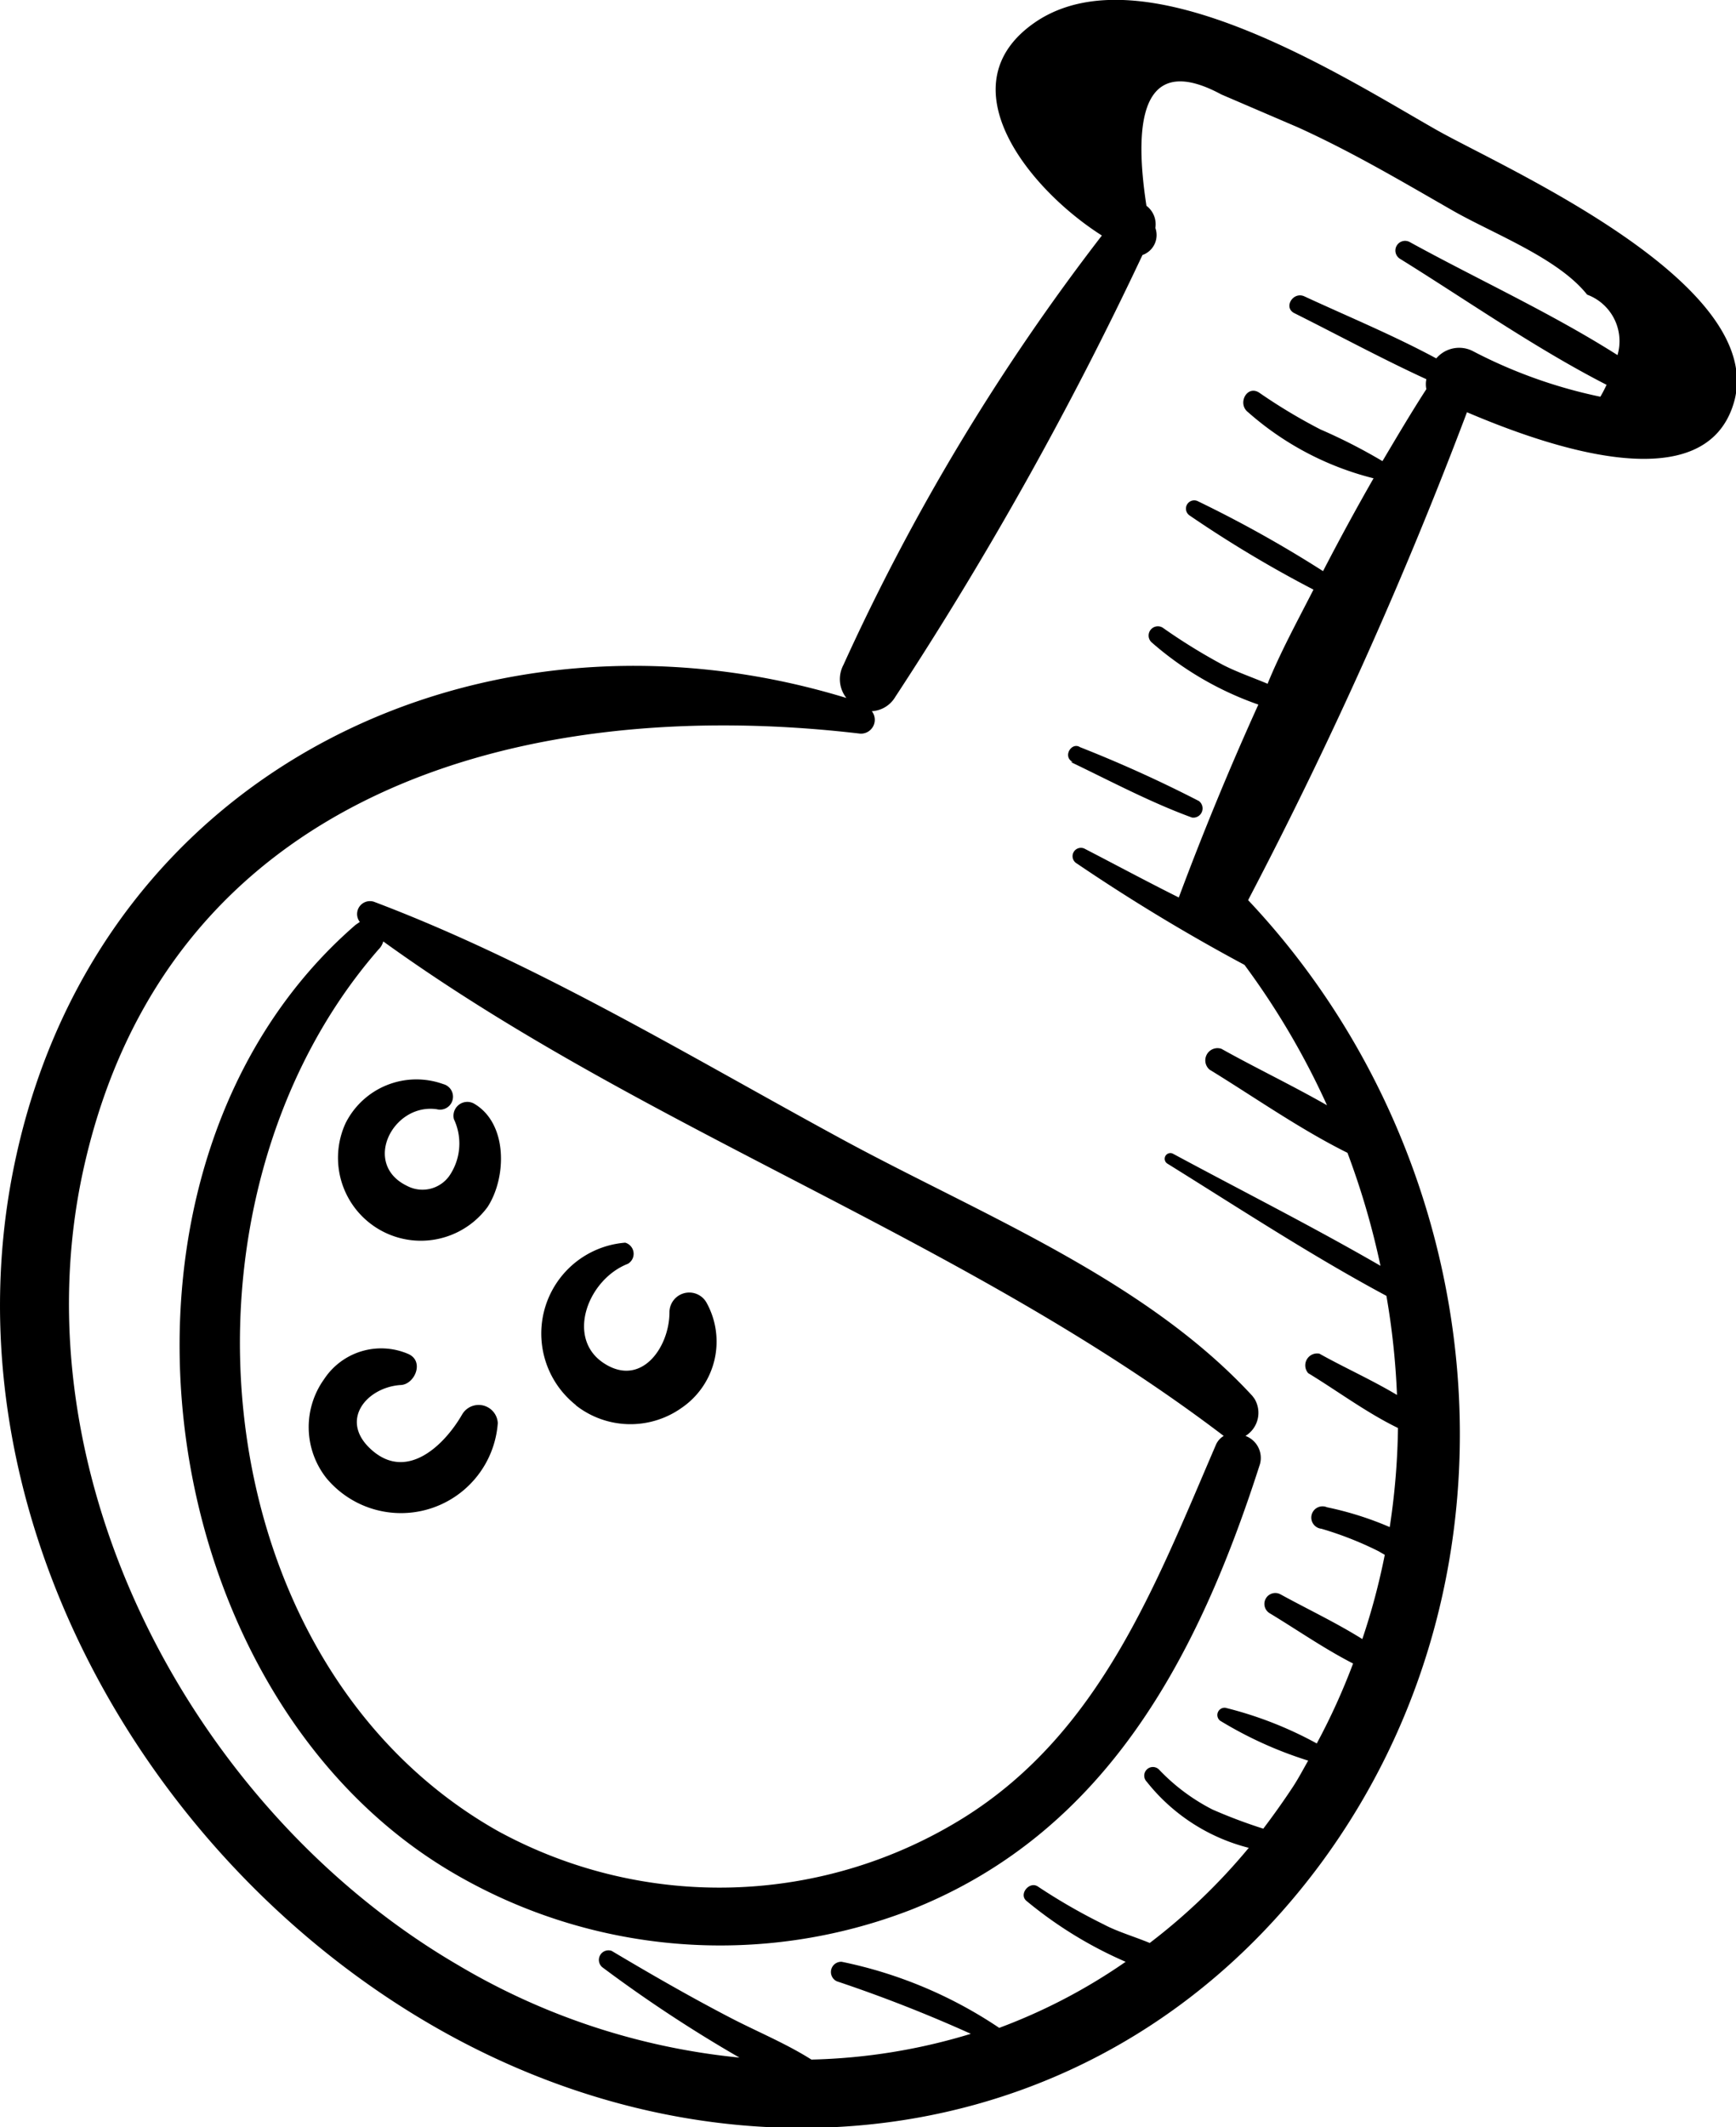 <svg id="7833e815-e95f-4f7c-97e8-31c811ffd2fe" data-name="Слой 1" xmlns="http://www.w3.org/2000/svg" viewBox="0 0 52.59 64.4"><title>decor6</title><path d="M43.53,3.94C40.76,2.37,34.76-1.51,31.44.62c-2.88,1.88-.3,5.09,1.94,6.51a65.87,65.87,0,0,0-7.83,13,0.92,0.92,0,0,0,.09,1C14.71,17.79,3.08,23.21.49,35c-2.32,10.52,3.87,21.48,13,26.54S33.61,65.05,40,56.43c6.57-8.89,5.2-21.35-2.19-29.18a133.39,133.39,0,0,0,6.63-14.77c2.35,1,7.29,2.78,8.11-.38C53.44,8.52,45.51,5.06,43.53,3.94ZM49,10.75c-2-1.27-4.25-2.3-6.29-3.42a0.29,0.29,0,1,0-.29.51c2,1.24,4.1,2.71,6.25,3.81-0.06.12-.11,0.23-0.19,0.36a14.9,14.9,0,0,1-3.88-1.39,0.91,0.91,0,0,0-1.09.23c-1.3-.7-2.68-1.27-4-1.88-0.34-.15-0.64.34-0.3,0.51,1.34,0.67,2.67,1.39,4,2a0.73,0.73,0,0,0,0,.3c-0.46.71-.89,1.44-1.33,2.18A16.72,16.72,0,0,0,40,13a16.7,16.7,0,0,1-1.85-1.11c-0.37-.25-0.68.33-0.34,0.59a9.08,9.08,0,0,0,3.8,2q-0.79,1.38-1.53,2.81a36.72,36.72,0,0,0-3.8-2.12,0.25,0.25,0,0,0-.25.43,36.1,36.1,0,0,0,3.76,2.25c-0.48.94-1,1.89-1.39,2.85-0.45-.19-0.92-0.35-1.35-0.57A17.58,17.58,0,0,1,35.22,19a0.28,0.28,0,0,0-.34.44,9.81,9.81,0,0,0,3.24,1.89c-0.88,1.94-1.69,3.91-2.41,5.84-1-.5-1.93-1-2.84-1.47a0.25,0.25,0,1,0-.25.44,56.92,56.92,0,0,0,5.08,3.07,23.29,23.29,0,0,1,2.5,4.25C39.13,32.85,38,32.31,37,31.75a0.37,0.37,0,0,0-.36.63c1.34,0.82,2.73,1.8,4.18,2.52a23.66,23.66,0,0,1,1,3.42c-2.06-1.19-4.2-2.27-6.28-3.39a0.17,0.17,0,0,0-.17.3c2.19,1.36,4.37,2.79,6.63,4a22.81,22.81,0,0,1,.32,3c-0.77-.46-1.62-0.84-2.35-1.25a0.36,0.36,0,0,0-.34.59c0.86,0.52,1.77,1.2,2.72,1.66a21.56,21.56,0,0,1-.25,3,9.85,9.85,0,0,0-1.9-.6,0.34,0.34,0,1,0-.17.65,10.39,10.39,0,0,1,1.73.68l0.19,0.11a20.39,20.39,0,0,1-.68,2.55c-0.8-.5-1.67-0.91-2.49-1.36a0.33,0.33,0,0,0-.33.57c0.83,0.5,1.66,1.08,2.54,1.53a19.73,19.73,0,0,1-1.1,2.42,11.49,11.49,0,0,0-2.77-1.08,0.22,0.22,0,0,0-.16.39,12,12,0,0,0,2.67,1.21c-0.15.26-.29,0.53-0.46,0.79-0.29.44-.59,0.86-0.9,1.27a15.67,15.67,0,0,1-1.54-.58,6,6,0,0,1-1.62-1.21,0.26,0.26,0,1,0-.37.37,5.74,5.74,0,0,0,3.09,2,18.32,18.32,0,0,1-3,2.88c-0.46-.19-1-0.35-1.39-0.56a17.71,17.71,0,0,1-2-1.15c-0.26-.17-0.59.24-0.34,0.44a12.46,12.46,0,0,0,3,1.84,17.26,17.26,0,0,1-3.83,2,13.35,13.35,0,0,0-4.77-2,0.31,0.31,0,0,0-.15.59,43.2,43.2,0,0,1,4.06,1.59,17.89,17.89,0,0,1-4.83.78c-0.79-.5-1.68-0.86-2.5-1.29-1.21-.63-2.39-1.31-3.55-2a0.29,0.29,0,0,0-.29.49,41.69,41.69,0,0,0,4.16,2.74,20.66,20.66,0,0,1-8.54-2.81c-8-4.67-13.35-14.74-11.35-24C5,24,15.79,21,26.06,22.21a0.42,0.42,0,0,0,.35-0.68,0.88,0.88,0,0,0,.71-0.43A109.19,109.19,0,0,0,34.61,7.72,0.64,0.64,0,0,0,35,6.9v0a0.7,0.7,0,0,0-.27-0.67C34.22,2.91,35,1.78,37,2.86l2.33,1C41,4.62,42.48,5.5,44,6.37c1.22,0.7,3.2,1.44,4.08,2.55A1.5,1.5,0,0,1,49,10.75ZM11.33,27.3a0.39,0.39,0,0,0-.43.61L10.77,28c-8.38,7.26-6.46,23.07,2.84,28.63a16,16,0,0,0,14,1.18c5.92-2.35,8.7-7.69,10.56-13.49a0.71,0.71,0,0,0-.44-0.85A0.82,0.82,0,0,0,38,42.34l-0.06-.08c-3.26-3.54-8.24-5.5-12.41-7.76C20.92,32,16.28,29.17,11.33,27.3Zm25.8,16.14a0.58,0.58,0,0,0-.3.31C35,48,33.33,52.42,29.24,55a14,14,0,0,1-14.16.43c-9-5.08-10.25-19.08-3.61-26.69a0.52,0.52,0,0,0,.14-0.24c8,5.77,17.63,9,25.5,15ZM10.47,34a2.51,2.51,0,0,0,4.3,2.54c0.58-.89.62-2.53-0.41-3.13a0.42,0.42,0,0,0-.61.47,1.73,1.73,0,0,1-.14,1.72,1,1,0,0,1-1.28.3c-1.37-.66-0.43-2.51.9-2.32a0.39,0.39,0,1,0,.2-0.76A2.4,2.4,0,0,0,10.47,34ZM14,42.82c-0.53.92-1.64,2-2.7,1.11s-0.22-1.92.82-2c0.44,0,.75-0.72.25-0.94a2.07,2.07,0,0,0-2.55.76,2.49,2.49,0,0,0,.07,3,2.94,2.94,0,0,0,5.19-1.67A0.58,0.58,0,0,0,14,42.82h0Zm3.44-.28a2.68,2.68,0,0,0,3.21.08,2.43,2.43,0,0,0,.75-3.19,0.6,0.6,0,0,0-1.12.3c0,1.06-.86,2.29-2,1.53s-0.47-2.53.74-3a0.35,0.35,0,0,0-.08-0.64A2.76,2.76,0,0,0,17.45,42.54Zm15-19.47c1.21,0.58,2.41,1.22,3.67,1.68a0.28,0.28,0,0,0,.21-0.5,39.33,39.33,0,0,0-3.6-1.63C32.46,22.45,32.18,22.91,32.5,23.07Z"/></svg>